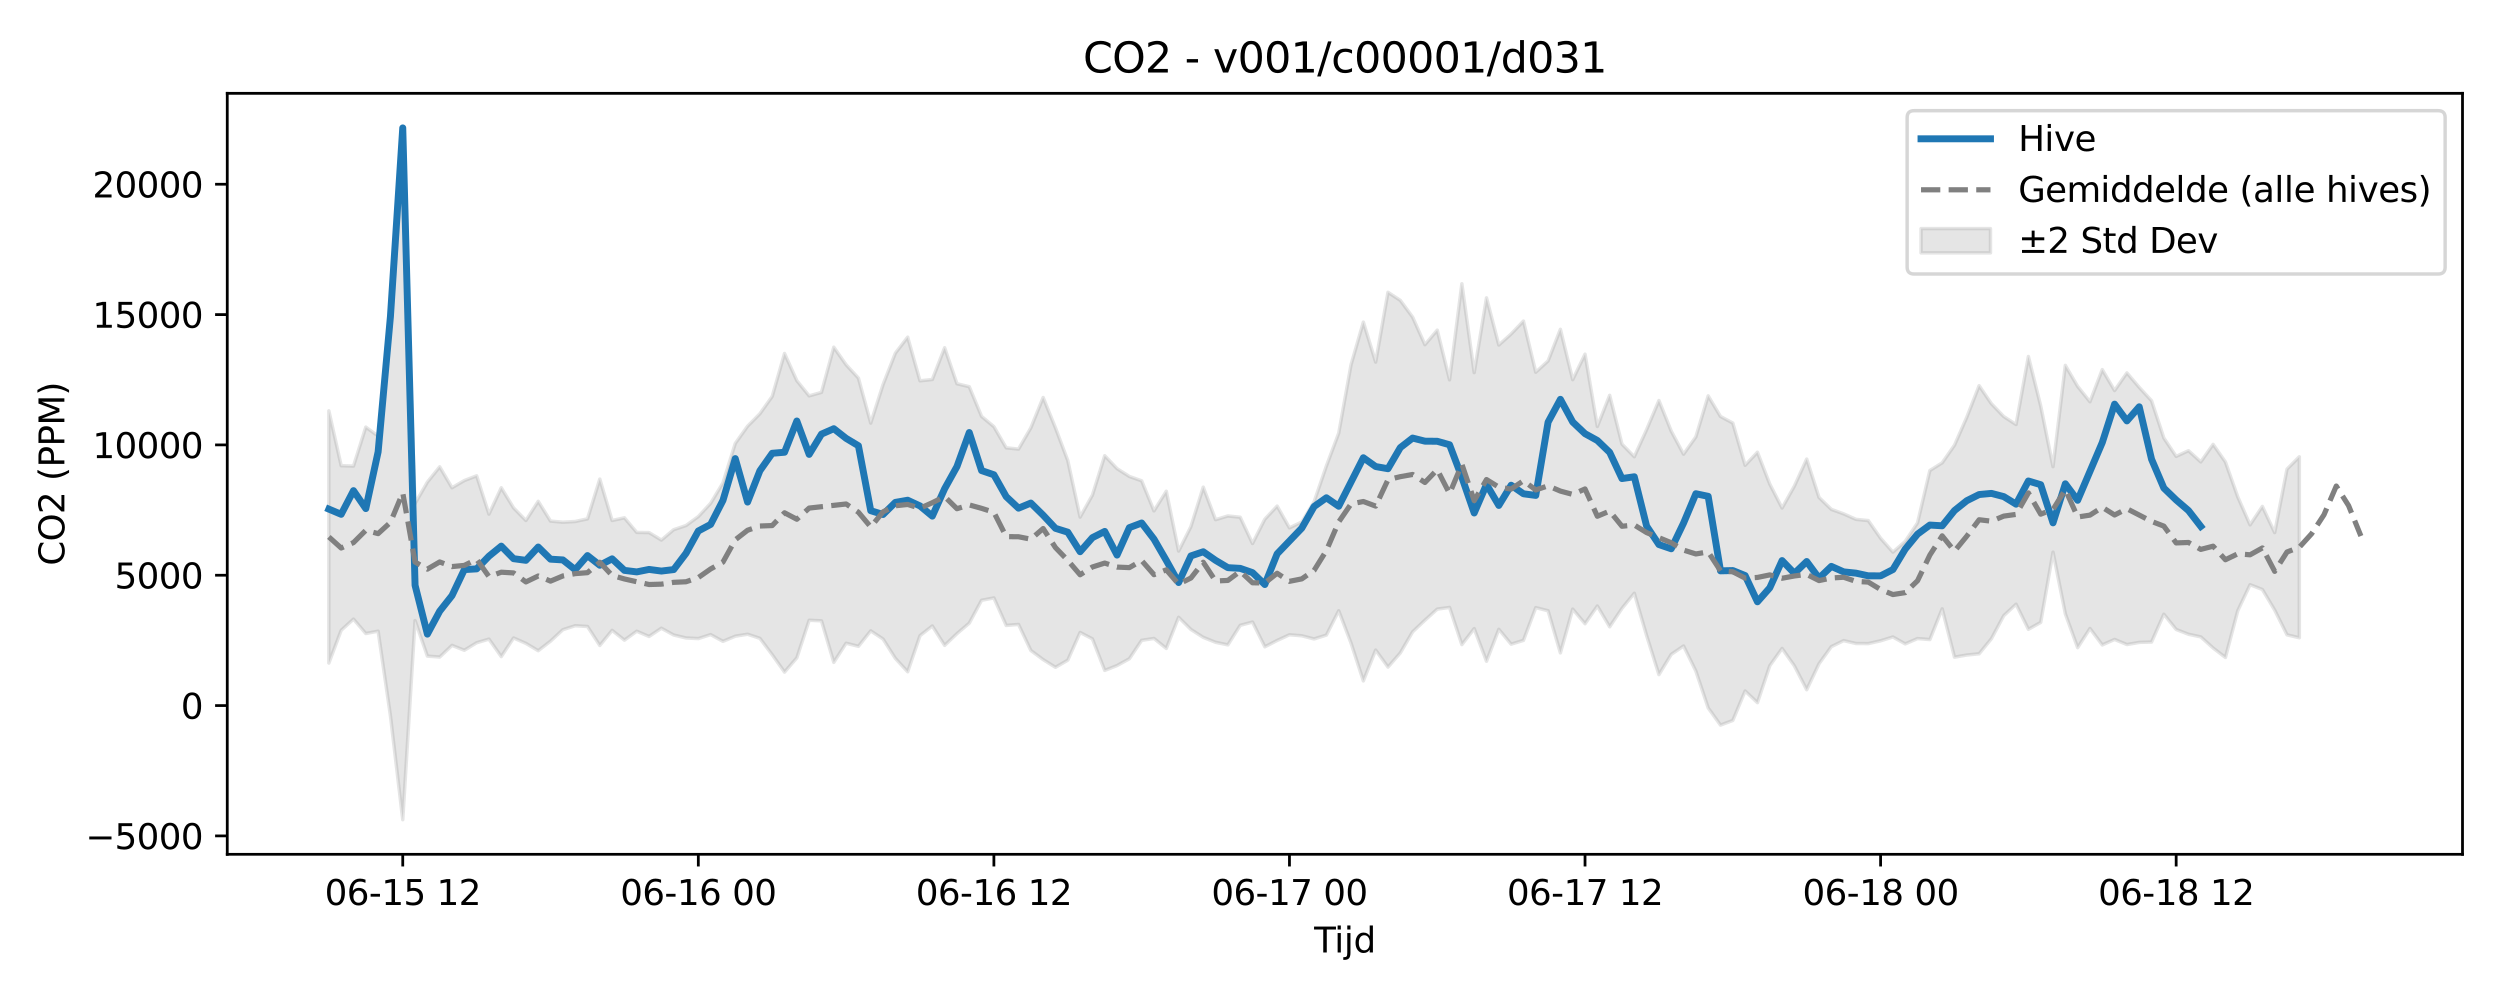 <?xml version="1.0" encoding="utf-8" standalone="no"?>
<!DOCTYPE svg PUBLIC "-//W3C//DTD SVG 1.1//EN"
  "http://www.w3.org/Graphics/SVG/1.1/DTD/svg11.dtd">
<svg xmlns:xlink="http://www.w3.org/1999/xlink" width="720pt" height="288pt" viewBox="0 0 720 288" xmlns="http://www.w3.org/2000/svg" version="1.1">
 <defs>
  <style type="text/css">*{stroke-linejoin: round; stroke-linecap: butt}</style>
 </defs>
 <g id="figure_1">
  <g id="patch_1">
   <path d="M 0 288 
L 720 288 
L 720 0 
L 0 0 
z
" style="fill: #ffffff"/>
  </g>
  <g id="axes_1">
   <g id="patch_2">
    <path d="M 65.45 246.04 
L 709.2 246.04 
L 709.2 26.88 
L 65.45 26.88 
z
" style="fill: #ffffff"/>
   </g>
   <g id="FillBetweenPolyCollection_1">
    <defs>
     <path id="m5eef818460" d="M 94.711 -169.686 
L 94.711 -97.04 
L 98.258 -106.47 
L 101.805 -109.695 
L 105.352 -105.545 
L 108.899 -106.222 
L 112.446 -81.845 
L 115.992 -51.922 
L 119.539 -109.278 
L 123.086 -99.041 
L 126.633 -98.768 
L 130.18 -102.13 
L 133.727 -100.721 
L 137.273 -102.885 
L 140.82 -103.938 
L 144.367 -98.891 
L 147.914 -104.271 
L 151.461 -102.708 
L 155.008 -100.598 
L 158.554 -103.345 
L 162.101 -106.643 
L 165.648 -107.786 
L 169.195 -107.569 
L 172.742 -102.1 
L 176.288 -106.453 
L 179.835 -103.639 
L 183.382 -106.207 
L 186.929 -104.697 
L 190.476 -107.072 
L 194.023 -105.116 
L 197.569 -104.264 
L 201.116 -104.086 
L 204.663 -105.231 
L 208.21 -103.292 
L 211.757 -104.769 
L 215.304 -105.334 
L 218.85 -104.16 
L 222.397 -99.441 
L 225.944 -94.432 
L 229.491 -98.549 
L 233.038 -109.365 
L 236.585 -109.198 
L 240.131 -97.233 
L 243.678 -102.745 
L 247.225 -101.862 
L 250.772 -106.312 
L 254.319 -103.958 
L 257.866 -98.381 
L 261.412 -94.531 
L 264.959 -104.929 
L 268.506 -107.726 
L 272.053 -102.128 
L 275.6 -105.502 
L 279.147 -108.536 
L 282.693 -115.114 
L 286.24 -115.797 
L 289.787 -107.871 
L 293.334 -108.163 
L 296.881 -100.664 
L 300.428 -98.037 
L 303.974 -95.811 
L 307.521 -97.874 
L 311.068 -105.856 
L 314.615 -104.006 
L 318.162 -94.916 
L 321.709 -96.318 
L 325.255 -98.278 
L 328.802 -103.584 
L 332.349 -104.123 
L 335.896 -101.247 
L 339.443 -110.225 
L 342.99 -106.707 
L 346.536 -104.443 
L 350.083 -103.014 
L 353.63 -102.274 
L 357.177 -107.904 
L 360.724 -108.845 
L 364.271 -101.716 
L 367.817 -103.547 
L 371.364 -105.183 
L 374.911 -104.892 
L 378.458 -103.979 
L 382.005 -105.098 
L 385.552 -112.104 
L 389.098 -102.798 
L 392.645 -91.897 
L 396.192 -100.778 
L 399.739 -95.88 
L 403.286 -99.95 
L 406.833 -106.029 
L 410.379 -109.37 
L 413.926 -112.574 
L 417.473 -113.055 
L 421.02 -102.349 
L 424.567 -106.96 
L 428.114 -97.562 
L 431.66 -106.765 
L 435.207 -102.478 
L 438.754 -103.57 
L 442.301 -113.001 
L 445.848 -112.101 
L 449.395 -99.964 
L 452.941 -112.58 
L 456.488 -108.363 
L 460.035 -113.466 
L 463.582 -107.476 
L 467.129 -112.781 
L 470.676 -117.143 
L 474.222 -104.97 
L 477.769 -93.705 
L 481.316 -99.536 
L 484.863 -101.958 
L 488.41 -94.732 
L 491.957 -84.121 
L 495.503 -79.173 
L 499.05 -80.508 
L 502.597 -88.993 
L 506.144 -85.633 
L 509.691 -96.256 
L 513.238 -101.242 
L 516.784 -96.23 
L 520.331 -89.355 
L 523.878 -96.84 
L 527.425 -101.765 
L 530.972 -103.501 
L 534.519 -102.67 
L 538.065 -102.646 
L 541.612 -103.446 
L 545.159 -104.554 
L 548.706 -102.56 
L 552.253 -104.096 
L 555.8 -103.804 
L 559.346 -112.65 
L 562.893 -98.734 
L 566.44 -99.352 
L 569.987 -99.71 
L 573.534 -104.061 
L 577.081 -110.686 
L 580.627 -113.983 
L 584.174 -106.757 
L 587.721 -108.743 
L 591.268 -128.973 
L 594.815 -111.225 
L 598.362 -101.471 
L 601.908 -106.998 
L 605.455 -102.259 
L 609.002 -103.84 
L 612.549 -102.368 
L 616.096 -102.988 
L 619.642 -103.085 
L 623.189 -111.104 
L 626.736 -106.717 
L 630.283 -105.332 
L 633.83 -104.574 
L 637.377 -101.373 
L 640.923 -98.642 
L 644.47 -112.094 
L 648.017 -119.6 
L 651.564 -118.225 
L 655.111 -112.29 
L 658.658 -105.17 
L 662.204 -104.321 
L 662.204 -156.441 
L 662.204 -156.441 
L 658.658 -152.885 
L 655.111 -134.604 
L 651.564 -142.149 
L 648.017 -136.838 
L 644.47 -144.915 
L 640.923 -154.951 
L 637.377 -160.02 
L 633.83 -154.971 
L 630.283 -158.207 
L 626.736 -156.558 
L 623.189 -161.851 
L 619.642 -172.593 
L 616.096 -176.446 
L 612.549 -180.611 
L 609.002 -175.521 
L 605.455 -181.553 
L 601.908 -172.292 
L 598.362 -176.73 
L 594.815 -182.78 
L 591.268 -153.599 
L 587.721 -171.099 
L 584.174 -185.331 
L 580.627 -165.732 
L 577.081 -168.035 
L 573.534 -171.719 
L 569.987 -176.915 
L 566.44 -167.842 
L 562.893 -159.783 
L 559.346 -154.704 
L 555.8 -152.486 
L 552.253 -137.414 
L 548.706 -132.085 
L 545.159 -128.989 
L 541.612 -132.991 
L 538.065 -138.078 
L 534.519 -138.428 
L 530.972 -140.013 
L 527.425 -141.301 
L 523.878 -144.743 
L 520.331 -155.793 
L 516.784 -148.007 
L 513.238 -141.695 
L 509.691 -148.602 
L 506.144 -157.761 
L 502.597 -153.997 
L 499.05 -166.165 
L 495.503 -168.051 
L 491.957 -173.992 
L 488.41 -162.186 
L 484.863 -157.188 
L 481.316 -163.852 
L 477.769 -172.654 
L 474.222 -164.26 
L 470.676 -156.458 
L 467.129 -160.092 
L 463.582 -174.148 
L 460.035 -165.172 
L 456.488 -186.003 
L 452.941 -178.642 
L 449.395 -193.167 
L 445.848 -184.061 
L 442.301 -180.792 
L 438.754 -195.533 
L 435.207 -191.822 
L 431.66 -188.628 
L 428.114 -202.219 
L 424.567 -180.679 
L 421.02 -206.277 
L 417.473 -178.602 
L 413.926 -192.918 
L 410.379 -188.73 
L 406.833 -196.678 
L 403.286 -201.494 
L 399.739 -203.818 
L 396.192 -183.71 
L 392.645 -195.234 
L 389.098 -182.947 
L 385.552 -163.256 
L 382.005 -153.808 
L 378.458 -143.486 
L 374.911 -137.674 
L 371.364 -135.974 
L 367.817 -142.249 
L 364.271 -138.473 
L 360.724 -131.473 
L 357.177 -139.041 
L 353.63 -139.406 
L 350.083 -138.331 
L 346.536 -147.706 
L 342.99 -136.37 
L 339.443 -129.287 
L 335.896 -146.528 
L 332.349 -140.863 
L 328.802 -149.529 
L 325.255 -150.781 
L 321.709 -153.035 
L 318.162 -156.756 
L 314.615 -145.412 
L 311.068 -139.077 
L 307.521 -155.366 
L 303.974 -164.78 
L 300.428 -173.526 
L 296.881 -164.777 
L 293.334 -158.664 
L 289.787 -159.027 
L 286.24 -165.121 
L 282.693 -168.079 
L 279.147 -176.632 
L 275.6 -177.487 
L 272.053 -187.852 
L 268.506 -178.708 
L 264.959 -178.325 
L 261.412 -190.9 
L 257.866 -186.294 
L 254.319 -177.234 
L 250.772 -166.141 
L 247.225 -179.101 
L 243.678 -182.957 
L 240.131 -188.012 
L 236.585 -174.998 
L 233.038 -173.987 
L 229.491 -178.365 
L 225.944 -186.204 
L 222.397 -173.837 
L 218.85 -168.851 
L 215.304 -165.257 
L 211.757 -160.288 
L 208.21 -148.936 
L 204.663 -143.055 
L 201.116 -139.234 
L 197.569 -136.642 
L 194.023 -135.455 
L 190.476 -132.457 
L 186.929 -134.621 
L 183.382 -134.666 
L 179.835 -138.879 
L 176.288 -138.097 
L 172.742 -150.026 
L 169.195 -138.572 
L 165.648 -137.809 
L 162.101 -137.61 
L 158.554 -137.929 
L 155.008 -143.626 
L 151.461 -138.099 
L 147.914 -141.719 
L 144.367 -147.526 
L 140.82 -139.929 
L 137.273 -150.966 
L 133.727 -149.605 
L 130.18 -147.526 
L 126.633 -153.554 
L 123.086 -149.147 
L 119.539 -142.991 
L 115.992 -240.238 
L 112.446 -193.274 
L 108.899 -162.407 
L 105.352 -164.997 
L 101.805 -153.77 
L 98.258 -153.88 
L 94.711 -169.686 
z
" style="stroke: #808080; stroke-opacity: 0.2"/>
    </defs>
    <g clip-path="url(#p51a044cb35)">
     <use xlink:href="#m5eef818460" x="0" y="288" style="fill: #808080; fill-opacity: 0.2; stroke: #808080; stroke-opacity: 0.2"/>
    </g>
   </g>
   <g id="matplotlib.axis_1">
    <g id="xtick_1">
     <g id="line2d_1">
      <defs>
       <path id="m2aab15956c" d="M 0 0 
L 0 3.5 
" style="stroke: #000000; stroke-width: 0.8"/>
      </defs>
      <g>
       <use xlink:href="#m2aab15956c" x="115.992" y="246.04" style="stroke: #000000; stroke-width: 0.8"/>
      </g>
     </g>
     <g id="text_1">
      <!-- 06-15 12 -->
      <g transform="translate(93.512 260.638) scale(0.1 -0.1)">
       <defs>
        <path id="DejaVuSans-30" d="M 2034 4250 
Q 1547 4250 1301 3770 
Q 1056 3291 1056 2328 
Q 1056 1369 1301 889 
Q 1547 409 2034 409 
Q 2525 409 2770 889 
Q 3016 1369 3016 2328 
Q 3016 3291 2770 3770 
Q 2525 4250 2034 4250 
z
M 2034 4750 
Q 2819 4750 3233 4129 
Q 3647 3509 3647 2328 
Q 3647 1150 3233 529 
Q 2819 -91 2034 -91 
Q 1250 -91 836 529 
Q 422 1150 422 2328 
Q 422 3509 836 4129 
Q 1250 4750 2034 4750 
z
" transform="scale(0.016)"/>
        <path id="DejaVuSans-36" d="M 2113 2584 
Q 1688 2584 1439 2293 
Q 1191 2003 1191 1497 
Q 1191 994 1439 701 
Q 1688 409 2113 409 
Q 2538 409 2786 701 
Q 3034 994 3034 1497 
Q 3034 2003 2786 2293 
Q 2538 2584 2113 2584 
z
M 3366 4563 
L 3366 3988 
Q 3128 4100 2886 4159 
Q 2644 4219 2406 4219 
Q 1781 4219 1451 3797 
Q 1122 3375 1075 2522 
Q 1259 2794 1537 2939 
Q 1816 3084 2150 3084 
Q 2853 3084 3261 2657 
Q 3669 2231 3669 1497 
Q 3669 778 3244 343 
Q 2819 -91 2113 -91 
Q 1303 -91 875 529 
Q 447 1150 447 2328 
Q 447 3434 972 4092 
Q 1497 4750 2381 4750 
Q 2619 4750 2861 4703 
Q 3103 4656 3366 4563 
z
" transform="scale(0.016)"/>
        <path id="DejaVuSans-2d" d="M 313 2009 
L 1997 2009 
L 1997 1497 
L 313 1497 
L 313 2009 
z
" transform="scale(0.016)"/>
        <path id="DejaVuSans-31" d="M 794 531 
L 1825 531 
L 1825 4091 
L 703 3866 
L 703 4441 
L 1819 4666 
L 2450 4666 
L 2450 531 
L 3481 531 
L 3481 0 
L 794 0 
L 794 531 
z
" transform="scale(0.016)"/>
        <path id="DejaVuSans-35" d="M 691 4666 
L 3169 4666 
L 3169 4134 
L 1269 4134 
L 1269 2991 
Q 1406 3038 1543 3061 
Q 1681 3084 1819 3084 
Q 2600 3084 3056 2656 
Q 3513 2228 3513 1497 
Q 3513 744 3044 326 
Q 2575 -91 1722 -91 
Q 1428 -91 1123 -41 
Q 819 9 494 109 
L 494 744 
Q 775 591 1075 516 
Q 1375 441 1709 441 
Q 2250 441 2565 725 
Q 2881 1009 2881 1497 
Q 2881 1984 2565 2268 
Q 2250 2553 1709 2553 
Q 1456 2553 1204 2497 
Q 953 2441 691 2322 
L 691 4666 
z
" transform="scale(0.016)"/>
        <path id="DejaVuSans-20" transform="scale(0.016)"/>
        <path id="DejaVuSans-32" d="M 1228 531 
L 3431 531 
L 3431 0 
L 469 0 
L 469 531 
Q 828 903 1448 1529 
Q 2069 2156 2228 2338 
Q 2531 2678 2651 2914 
Q 2772 3150 2772 3378 
Q 2772 3750 2511 3984 
Q 2250 4219 1831 4219 
Q 1534 4219 1204 4116 
Q 875 4013 500 3803 
L 500 4441 
Q 881 4594 1212 4672 
Q 1544 4750 1819 4750 
Q 2544 4750 2975 4387 
Q 3406 4025 3406 3419 
Q 3406 3131 3298 2873 
Q 3191 2616 2906 2266 
Q 2828 2175 2409 1742 
Q 1991 1309 1228 531 
z
" transform="scale(0.016)"/>
       </defs>
       <use xlink:href="#DejaVuSans-30"/>
       <use xlink:href="#DejaVuSans-36" transform="translate(63.623 0)"/>
       <use xlink:href="#DejaVuSans-2d" transform="translate(127.246 0)"/>
       <use xlink:href="#DejaVuSans-31" transform="translate(163.33 0)"/>
       <use xlink:href="#DejaVuSans-35" transform="translate(226.953 0)"/>
       <use xlink:href="#DejaVuSans-20" transform="translate(290.576 0)"/>
       <use xlink:href="#DejaVuSans-31" transform="translate(322.363 0)"/>
       <use xlink:href="#DejaVuSans-32" transform="translate(385.986 0)"/>
      </g>
     </g>
    </g>
    <g id="xtick_2">
     <g id="line2d_2">
      <g>
       <use xlink:href="#m2aab15956c" x="201.116" y="246.04" style="stroke: #000000; stroke-width: 0.8"/>
      </g>
     </g>
     <g id="text_2">
      <!-- 06-16 00 -->
      <g transform="translate(178.636 260.638) scale(0.1 -0.1)">
       <use xlink:href="#DejaVuSans-30"/>
       <use xlink:href="#DejaVuSans-36" transform="translate(63.623 0)"/>
       <use xlink:href="#DejaVuSans-2d" transform="translate(127.246 0)"/>
       <use xlink:href="#DejaVuSans-31" transform="translate(163.33 0)"/>
       <use xlink:href="#DejaVuSans-36" transform="translate(226.953 0)"/>
       <use xlink:href="#DejaVuSans-20" transform="translate(290.576 0)"/>
       <use xlink:href="#DejaVuSans-30" transform="translate(322.363 0)"/>
       <use xlink:href="#DejaVuSans-30" transform="translate(385.986 0)"/>
      </g>
     </g>
    </g>
    <g id="xtick_3">
     <g id="line2d_3">
      <g>
       <use xlink:href="#m2aab15956c" x="286.24" y="246.04" style="stroke: #000000; stroke-width: 0.8"/>
      </g>
     </g>
     <g id="text_3">
      <!-- 06-16 12 -->
      <g transform="translate(263.76 260.638) scale(0.1 -0.1)">
       <use xlink:href="#DejaVuSans-30"/>
       <use xlink:href="#DejaVuSans-36" transform="translate(63.623 0)"/>
       <use xlink:href="#DejaVuSans-2d" transform="translate(127.246 0)"/>
       <use xlink:href="#DejaVuSans-31" transform="translate(163.33 0)"/>
       <use xlink:href="#DejaVuSans-36" transform="translate(226.953 0)"/>
       <use xlink:href="#DejaVuSans-20" transform="translate(290.576 0)"/>
       <use xlink:href="#DejaVuSans-31" transform="translate(322.363 0)"/>
       <use xlink:href="#DejaVuSans-32" transform="translate(385.986 0)"/>
      </g>
     </g>
    </g>
    <g id="xtick_4">
     <g id="line2d_4">
      <g>
       <use xlink:href="#m2aab15956c" x="371.364" y="246.04" style="stroke: #000000; stroke-width: 0.8"/>
      </g>
     </g>
     <g id="text_4">
      <!-- 06-17 00 -->
      <g transform="translate(348.884 260.638) scale(0.1 -0.1)">
       <defs>
        <path id="DejaVuSans-37" d="M 525 4666 
L 3525 4666 
L 3525 4397 
L 1831 0 
L 1172 0 
L 2766 4134 
L 525 4134 
L 525 4666 
z
" transform="scale(0.016)"/>
       </defs>
       <use xlink:href="#DejaVuSans-30"/>
       <use xlink:href="#DejaVuSans-36" transform="translate(63.623 0)"/>
       <use xlink:href="#DejaVuSans-2d" transform="translate(127.246 0)"/>
       <use xlink:href="#DejaVuSans-31" transform="translate(163.33 0)"/>
       <use xlink:href="#DejaVuSans-37" transform="translate(226.953 0)"/>
       <use xlink:href="#DejaVuSans-20" transform="translate(290.576 0)"/>
       <use xlink:href="#DejaVuSans-30" transform="translate(322.363 0)"/>
       <use xlink:href="#DejaVuSans-30" transform="translate(385.986 0)"/>
      </g>
     </g>
    </g>
    <g id="xtick_5">
     <g id="line2d_5">
      <g>
       <use xlink:href="#m2aab15956c" x="456.488" y="246.04" style="stroke: #000000; stroke-width: 0.8"/>
      </g>
     </g>
     <g id="text_5">
      <!-- 06-17 12 -->
      <g transform="translate(434.008 260.638) scale(0.1 -0.1)">
       <use xlink:href="#DejaVuSans-30"/>
       <use xlink:href="#DejaVuSans-36" transform="translate(63.623 0)"/>
       <use xlink:href="#DejaVuSans-2d" transform="translate(127.246 0)"/>
       <use xlink:href="#DejaVuSans-31" transform="translate(163.33 0)"/>
       <use xlink:href="#DejaVuSans-37" transform="translate(226.953 0)"/>
       <use xlink:href="#DejaVuSans-20" transform="translate(290.576 0)"/>
       <use xlink:href="#DejaVuSans-31" transform="translate(322.363 0)"/>
       <use xlink:href="#DejaVuSans-32" transform="translate(385.986 0)"/>
      </g>
     </g>
    </g>
    <g id="xtick_6">
     <g id="line2d_6">
      <g>
       <use xlink:href="#m2aab15956c" x="541.612" y="246.04" style="stroke: #000000; stroke-width: 0.8"/>
      </g>
     </g>
     <g id="text_6">
      <!-- 06-18 00 -->
      <g transform="translate(519.132 260.638) scale(0.1 -0.1)">
       <defs>
        <path id="DejaVuSans-38" d="M 2034 2216 
Q 1584 2216 1326 1975 
Q 1069 1734 1069 1313 
Q 1069 891 1326 650 
Q 1584 409 2034 409 
Q 2484 409 2743 651 
Q 3003 894 3003 1313 
Q 3003 1734 2745 1975 
Q 2488 2216 2034 2216 
z
M 1403 2484 
Q 997 2584 770 2862 
Q 544 3141 544 3541 
Q 544 4100 942 4425 
Q 1341 4750 2034 4750 
Q 2731 4750 3128 4425 
Q 3525 4100 3525 3541 
Q 3525 3141 3298 2862 
Q 3072 2584 2669 2484 
Q 3125 2378 3379 2068 
Q 3634 1759 3634 1313 
Q 3634 634 3220 271 
Q 2806 -91 2034 -91 
Q 1263 -91 848 271 
Q 434 634 434 1313 
Q 434 1759 690 2068 
Q 947 2378 1403 2484 
z
M 1172 3481 
Q 1172 3119 1398 2916 
Q 1625 2713 2034 2713 
Q 2441 2713 2670 2916 
Q 2900 3119 2900 3481 
Q 2900 3844 2670 4047 
Q 2441 4250 2034 4250 
Q 1625 4250 1398 4047 
Q 1172 3844 1172 3481 
z
" transform="scale(0.016)"/>
       </defs>
       <use xlink:href="#DejaVuSans-30"/>
       <use xlink:href="#DejaVuSans-36" transform="translate(63.623 0)"/>
       <use xlink:href="#DejaVuSans-2d" transform="translate(127.246 0)"/>
       <use xlink:href="#DejaVuSans-31" transform="translate(163.33 0)"/>
       <use xlink:href="#DejaVuSans-38" transform="translate(226.953 0)"/>
       <use xlink:href="#DejaVuSans-20" transform="translate(290.576 0)"/>
       <use xlink:href="#DejaVuSans-30" transform="translate(322.363 0)"/>
       <use xlink:href="#DejaVuSans-30" transform="translate(385.986 0)"/>
      </g>
     </g>
    </g>
    <g id="xtick_7">
     <g id="line2d_7">
      <g>
       <use xlink:href="#m2aab15956c" x="626.736" y="246.04" style="stroke: #000000; stroke-width: 0.8"/>
      </g>
     </g>
     <g id="text_7">
      <!-- 06-18 12 -->
      <g transform="translate(604.256 260.638) scale(0.1 -0.1)">
       <use xlink:href="#DejaVuSans-30"/>
       <use xlink:href="#DejaVuSans-36" transform="translate(63.623 0)"/>
       <use xlink:href="#DejaVuSans-2d" transform="translate(127.246 0)"/>
       <use xlink:href="#DejaVuSans-31" transform="translate(163.33 0)"/>
       <use xlink:href="#DejaVuSans-38" transform="translate(226.953 0)"/>
       <use xlink:href="#DejaVuSans-20" transform="translate(290.576 0)"/>
       <use xlink:href="#DejaVuSans-31" transform="translate(322.363 0)"/>
       <use xlink:href="#DejaVuSans-32" transform="translate(385.986 0)"/>
      </g>
     </g>
    </g>
    <g id="text_8">
     <!-- Tijd -->
     <g transform="translate(378.475 274.317) scale(0.1 -0.1)">
      <defs>
       <path id="DejaVuSans-54" d="M -19 4666 
L 3928 4666 
L 3928 4134 
L 2272 4134 
L 2272 0 
L 1638 0 
L 1638 4134 
L -19 4134 
L -19 4666 
z
" transform="scale(0.016)"/>
       <path id="DejaVuSans-69" d="M 603 3500 
L 1178 3500 
L 1178 0 
L 603 0 
L 603 3500 
z
M 603 4863 
L 1178 4863 
L 1178 4134 
L 603 4134 
L 603 4863 
z
" transform="scale(0.016)"/>
       <path id="DejaVuSans-6a" d="M 603 3500 
L 1178 3500 
L 1178 -63 
Q 1178 -731 923 -1031 
Q 669 -1331 103 -1331 
L -116 -1331 
L -116 -844 
L 38 -844 
Q 366 -844 484 -692 
Q 603 -541 603 -63 
L 603 3500 
z
M 603 4863 
L 1178 4863 
L 1178 4134 
L 603 4134 
L 603 4863 
z
" transform="scale(0.016)"/>
       <path id="DejaVuSans-64" d="M 2906 2969 
L 2906 4863 
L 3481 4863 
L 3481 0 
L 2906 0 
L 2906 525 
Q 2725 213 2448 61 
Q 2172 -91 1784 -91 
Q 1150 -91 751 415 
Q 353 922 353 1747 
Q 353 2572 751 3078 
Q 1150 3584 1784 3584 
Q 2172 3584 2448 3432 
Q 2725 3281 2906 2969 
z
M 947 1747 
Q 947 1113 1208 752 
Q 1469 391 1925 391 
Q 2381 391 2643 752 
Q 2906 1113 2906 1747 
Q 2906 2381 2643 2742 
Q 2381 3103 1925 3103 
Q 1469 3103 1208 2742 
Q 947 2381 947 1747 
z
" transform="scale(0.016)"/>
      </defs>
      <use xlink:href="#DejaVuSans-54"/>
      <use xlink:href="#DejaVuSans-69" transform="translate(57.959 0)"/>
      <use xlink:href="#DejaVuSans-6a" transform="translate(85.742 0)"/>
      <use xlink:href="#DejaVuSans-64" transform="translate(113.525 0)"/>
     </g>
    </g>
   </g>
   <g id="matplotlib.axis_2">
    <g id="ytick_1">
     <g id="line2d_8">
      <defs>
       <path id="m423ae9b472" d="M 0 0 
L -3.5 0 
" style="stroke: #000000; stroke-width: 0.8"/>
      </defs>
      <g>
       <use xlink:href="#m423ae9b472" x="65.45" y="240.74" style="stroke: #000000; stroke-width: 0.8"/>
      </g>
     </g>
     <g id="text_9">
      <!-- −5000 -->
      <g transform="translate(24.62 244.54) scale(0.1 -0.1)">
       <defs>
        <path id="DejaVuSans-2212" d="M 678 2272 
L 4684 2272 
L 4684 1741 
L 678 1741 
L 678 2272 
z
" transform="scale(0.016)"/>
       </defs>
       <use xlink:href="#DejaVuSans-2212"/>
       <use xlink:href="#DejaVuSans-35" transform="translate(83.789 0)"/>
       <use xlink:href="#DejaVuSans-30" transform="translate(147.412 0)"/>
       <use xlink:href="#DejaVuSans-30" transform="translate(211.035 0)"/>
       <use xlink:href="#DejaVuSans-30" transform="translate(274.658 0)"/>
      </g>
     </g>
    </g>
    <g id="ytick_2">
     <g id="line2d_9">
      <g>
       <use xlink:href="#m423ae9b472" x="65.45" y="203.205" style="stroke: #000000; stroke-width: 0.8"/>
      </g>
     </g>
     <g id="text_10">
      <!-- 0 -->
      <g transform="translate(52.087 207.004) scale(0.1 -0.1)">
       <use xlink:href="#DejaVuSans-30"/>
      </g>
     </g>
    </g>
    <g id="ytick_3">
     <g id="line2d_10">
      <g>
       <use xlink:href="#m423ae9b472" x="65.45" y="165.669" style="stroke: #000000; stroke-width: 0.8"/>
      </g>
     </g>
     <g id="text_11">
      <!-- 5000 -->
      <g transform="translate(33 169.468) scale(0.1 -0.1)">
       <use xlink:href="#DejaVuSans-35"/>
       <use xlink:href="#DejaVuSans-30" transform="translate(63.623 0)"/>
       <use xlink:href="#DejaVuSans-30" transform="translate(127.246 0)"/>
       <use xlink:href="#DejaVuSans-30" transform="translate(190.869 0)"/>
      </g>
     </g>
    </g>
    <g id="ytick_4">
     <g id="line2d_11">
      <g>
       <use xlink:href="#m423ae9b472" x="65.45" y="128.133" style="stroke: #000000; stroke-width: 0.8"/>
      </g>
     </g>
     <g id="text_12">
      <!-- 10000 -->
      <g transform="translate(26.637 131.933) scale(0.1 -0.1)">
       <use xlink:href="#DejaVuSans-31"/>
       <use xlink:href="#DejaVuSans-30" transform="translate(63.623 0)"/>
       <use xlink:href="#DejaVuSans-30" transform="translate(127.246 0)"/>
       <use xlink:href="#DejaVuSans-30" transform="translate(190.869 0)"/>
       <use xlink:href="#DejaVuSans-30" transform="translate(254.492 0)"/>
      </g>
     </g>
    </g>
    <g id="ytick_5">
     <g id="line2d_12">
      <g>
       <use xlink:href="#m423ae9b472" x="65.45" y="90.598" style="stroke: #000000; stroke-width: 0.8"/>
      </g>
     </g>
     <g id="text_13">
      <!-- 15000 -->
      <g transform="translate(26.637 94.397) scale(0.1 -0.1)">
       <use xlink:href="#DejaVuSans-31"/>
       <use xlink:href="#DejaVuSans-35" transform="translate(63.623 0)"/>
       <use xlink:href="#DejaVuSans-30" transform="translate(127.246 0)"/>
       <use xlink:href="#DejaVuSans-30" transform="translate(190.869 0)"/>
       <use xlink:href="#DejaVuSans-30" transform="translate(254.492 0)"/>
      </g>
     </g>
    </g>
    <g id="ytick_6">
     <g id="line2d_13">
      <g>
       <use xlink:href="#m423ae9b472" x="65.45" y="53.062" style="stroke: #000000; stroke-width: 0.8"/>
      </g>
     </g>
     <g id="text_14">
      <!-- 20000 -->
      <g transform="translate(26.637 56.861) scale(0.1 -0.1)">
       <use xlink:href="#DejaVuSans-32"/>
       <use xlink:href="#DejaVuSans-30" transform="translate(63.623 0)"/>
       <use xlink:href="#DejaVuSans-30" transform="translate(127.246 0)"/>
       <use xlink:href="#DejaVuSans-30" transform="translate(190.869 0)"/>
       <use xlink:href="#DejaVuSans-30" transform="translate(254.492 0)"/>
      </g>
     </g>
    </g>
    <g id="text_15">
     <!-- CO2 (PPM) -->
     <g transform="translate(18.541 162.903) rotate(-90) scale(0.1 -0.1)">
      <defs>
       <path id="DejaVuSans-43" d="M 4122 4306 
L 4122 3641 
Q 3803 3938 3442 4084 
Q 3081 4231 2675 4231 
Q 1875 4231 1450 3742 
Q 1025 3253 1025 2328 
Q 1025 1406 1450 917 
Q 1875 428 2675 428 
Q 3081 428 3442 575 
Q 3803 722 4122 1019 
L 4122 359 
Q 3791 134 3420 21 
Q 3050 -91 2638 -91 
Q 1578 -91 968 557 
Q 359 1206 359 2328 
Q 359 3453 968 4101 
Q 1578 4750 2638 4750 
Q 3056 4750 3426 4639 
Q 3797 4528 4122 4306 
z
" transform="scale(0.016)"/>
       <path id="DejaVuSans-4f" d="M 2522 4238 
Q 1834 4238 1429 3725 
Q 1025 3213 1025 2328 
Q 1025 1447 1429 934 
Q 1834 422 2522 422 
Q 3209 422 3611 934 
Q 4013 1447 4013 2328 
Q 4013 3213 3611 3725 
Q 3209 4238 2522 4238 
z
M 2522 4750 
Q 3503 4750 4090 4092 
Q 4678 3434 4678 2328 
Q 4678 1225 4090 567 
Q 3503 -91 2522 -91 
Q 1538 -91 948 565 
Q 359 1222 359 2328 
Q 359 3434 948 4092 
Q 1538 4750 2522 4750 
z
" transform="scale(0.016)"/>
       <path id="DejaVuSans-28" d="M 1984 4856 
Q 1566 4138 1362 3434 
Q 1159 2731 1159 2009 
Q 1159 1288 1364 580 
Q 1569 -128 1984 -844 
L 1484 -844 
Q 1016 -109 783 600 
Q 550 1309 550 2009 
Q 550 2706 781 3412 
Q 1013 4119 1484 4856 
L 1984 4856 
z
" transform="scale(0.016)"/>
       <path id="DejaVuSans-50" d="M 1259 4147 
L 1259 2394 
L 2053 2394 
Q 2494 2394 2734 2622 
Q 2975 2850 2975 3272 
Q 2975 3691 2734 3919 
Q 2494 4147 2053 4147 
L 1259 4147 
z
M 628 4666 
L 2053 4666 
Q 2838 4666 3239 4311 
Q 3641 3956 3641 3272 
Q 3641 2581 3239 2228 
Q 2838 1875 2053 1875 
L 1259 1875 
L 1259 0 
L 628 0 
L 628 4666 
z
" transform="scale(0.016)"/>
       <path id="DejaVuSans-4d" d="M 628 4666 
L 1569 4666 
L 2759 1491 
L 3956 4666 
L 4897 4666 
L 4897 0 
L 4281 0 
L 4281 4097 
L 3078 897 
L 2444 897 
L 1241 4097 
L 1241 0 
L 628 0 
L 628 4666 
z
" transform="scale(0.016)"/>
       <path id="DejaVuSans-29" d="M 513 4856 
L 1013 4856 
Q 1481 4119 1714 3412 
Q 1947 2706 1947 2009 
Q 1947 1309 1714 600 
Q 1481 -109 1013 -844 
L 513 -844 
Q 928 -128 1133 580 
Q 1338 1288 1338 2009 
Q 1338 2731 1133 3434 
Q 928 4138 513 4856 
z
" transform="scale(0.016)"/>
      </defs>
      <use xlink:href="#DejaVuSans-43"/>
      <use xlink:href="#DejaVuSans-4f" transform="translate(69.824 0)"/>
      <use xlink:href="#DejaVuSans-32" transform="translate(148.535 0)"/>
      <use xlink:href="#DejaVuSans-20" transform="translate(212.158 0)"/>
      <use xlink:href="#DejaVuSans-28" transform="translate(243.945 0)"/>
      <use xlink:href="#DejaVuSans-50" transform="translate(282.959 0)"/>
      <use xlink:href="#DejaVuSans-50" transform="translate(343.262 0)"/>
      <use xlink:href="#DejaVuSans-4d" transform="translate(403.564 0)"/>
      <use xlink:href="#DejaVuSans-29" transform="translate(489.844 0)"/>
     </g>
    </g>
   </g>
   <g id="line2d_14">
    <path d="M 94.711 146.624 
L 98.258 148.122 
L 101.805 141.309 
L 105.352 146.47 
L 108.899 130.128 
L 112.446 91.143 
L 115.992 36.842 
L 119.539 168.557 
L 123.086 182.625 
L 126.633 176.019 
L 130.18 171.525 
L 133.727 164.048 
L 137.273 163.835 
L 140.82 160.179 
L 144.367 157.289 
L 147.914 160.902 
L 151.461 161.373 
L 155.008 157.546 
L 158.554 161.042 
L 162.101 161.257 
L 165.648 164.07 
L 169.195 160.006 
L 172.742 162.789 
L 176.288 160.945 
L 179.835 164.268 
L 183.382 164.708 
L 186.929 163.995 
L 190.476 164.465 
L 194.023 164.038 
L 197.569 159.358 
L 201.116 152.925 
L 204.663 151.028 
L 208.21 144.111 
L 211.757 132.08 
L 215.304 144.594 
L 218.85 135.573 
L 222.397 130.543 
L 225.944 130.243 
L 229.491 121.254 
L 233.038 130.864 
L 236.585 125.026 
L 240.131 123.467 
L 243.678 126.244 
L 247.225 128.376 
L 250.772 147.074 
L 254.319 148.175 
L 257.866 144.687 
L 261.412 144.064 
L 264.959 145.708 
L 268.506 148.643 
L 272.053 140.758 
L 275.6 134.367 
L 279.147 124.571 
L 282.693 135.528 
L 286.24 136.734 
L 289.787 143.03 
L 293.334 146.353 
L 296.881 144.882 
L 300.428 148.37 
L 303.974 152.159 
L 307.521 153.265 
L 311.068 158.89 
L 314.615 154.844 
L 318.162 153.05 
L 321.709 159.861 
L 325.255 151.964 
L 328.802 150.622 
L 332.349 155.274 
L 335.896 161.403 
L 339.443 167.767 
L 342.99 160.101 
L 346.536 158.905 
L 350.083 161.375 
L 353.63 163.487 
L 357.177 163.687 
L 360.724 164.916 
L 364.271 168.342 
L 367.817 159.506 
L 374.911 152.104 
L 378.458 145.88 
L 382.005 143.36 
L 385.552 145.803 
L 392.645 131.832 
L 396.192 134.369 
L 399.739 134.99 
L 403.286 128.914 
L 406.833 126.162 
L 410.379 127.055 
L 413.926 127.088 
L 417.473 128.091 
L 421.02 137.46 
L 424.567 147.737 
L 428.114 139.527 
L 431.66 145.565 
L 435.207 139.747 
L 438.754 142.209 
L 442.301 142.68 
L 445.848 121.58 
L 449.395 115.009 
L 452.941 121.54 
L 456.488 124.9 
L 460.035 126.86 
L 463.582 130.271 
L 467.129 137.823 
L 470.676 137.312 
L 474.222 151.508 
L 477.769 156.831 
L 481.316 158.044 
L 484.863 150.647 
L 488.41 142.194 
L 491.957 142.943 
L 495.503 164.403 
L 499.05 164.32 
L 502.597 165.757 
L 506.144 173.314 
L 509.691 169.293 
L 513.238 161.45 
L 516.784 165.124 
L 520.331 161.718 
L 523.878 166.512 
L 527.425 163.117 
L 530.972 164.698 
L 534.519 165.066 
L 538.065 165.839 
L 541.612 165.844 
L 545.159 164.028 
L 548.706 158.137 
L 552.253 153.823 
L 555.8 151.215 
L 559.346 151.431 
L 562.893 147.036 
L 566.44 144.201 
L 569.987 142.427 
L 573.534 142.094 
L 577.081 143.025 
L 580.627 145.202 
L 584.174 138.523 
L 587.721 139.592 
L 591.268 150.577 
L 594.815 139.337 
L 598.362 144.084 
L 605.455 127.443 
L 609.002 116.397 
L 612.549 121.217 
L 616.096 117.161 
L 619.642 132.247 
L 623.189 140.57 
L 626.736 143.991 
L 630.283 147.036 
L 633.83 151.608 
L 633.83 151.608 
" clip-path="url(#p51a044cb35)" style="fill: none; stroke: #1f77b4; stroke-width: 2; stroke-linecap: square"/>
   </g>
   <g id="line2d_15">
    <path d="M 94.711 154.637 
L 98.258 157.825 
L 101.805 156.267 
L 105.352 152.729 
L 108.899 153.685 
L 112.446 150.441 
L 115.992 141.92 
L 119.539 161.865 
L 123.086 163.906 
L 126.633 161.839 
L 130.18 163.172 
L 133.727 162.837 
L 137.273 161.075 
L 140.82 166.067 
L 144.367 164.792 
L 147.914 165.005 
L 151.461 167.596 
L 155.008 165.888 
L 158.554 167.363 
L 162.101 165.873 
L 165.648 165.203 
L 169.195 164.929 
L 172.742 161.937 
L 176.288 165.725 
L 179.835 166.741 
L 186.929 168.341 
L 190.476 168.236 
L 194.023 167.714 
L 197.569 167.547 
L 201.116 166.34 
L 204.663 163.857 
L 208.21 161.886 
L 211.757 155.471 
L 215.304 152.705 
L 218.85 151.494 
L 222.397 151.361 
L 225.944 147.682 
L 229.491 149.543 
L 233.038 146.324 
L 243.678 145.149 
L 247.225 147.519 
L 250.772 151.773 
L 254.319 147.404 
L 257.866 145.663 
L 261.412 145.284 
L 264.959 146.373 
L 268.506 144.783 
L 272.053 143.01 
L 275.6 146.506 
L 279.147 145.416 
L 282.693 146.403 
L 286.24 147.541 
L 289.787 154.551 
L 293.334 154.586 
L 296.881 155.279 
L 300.428 152.219 
L 303.974 157.704 
L 307.521 161.38 
L 311.068 165.533 
L 314.615 163.291 
L 318.162 162.164 
L 321.709 163.323 
L 325.255 163.47 
L 328.802 161.443 
L 332.349 165.507 
L 335.896 164.112 
L 339.443 168.244 
L 342.99 166.461 
L 346.536 161.926 
L 350.083 167.328 
L 353.63 167.16 
L 357.177 164.527 
L 360.724 167.841 
L 364.271 167.906 
L 367.817 165.102 
L 371.364 167.422 
L 374.911 166.717 
L 378.458 164.267 
L 382.005 158.547 
L 385.552 150.32 
L 389.098 145.128 
L 392.645 144.435 
L 396.192 145.756 
L 399.739 138.151 
L 403.286 137.278 
L 406.833 136.647 
L 410.379 138.95 
L 413.926 135.254 
L 417.473 142.171 
L 421.02 133.687 
L 424.567 144.181 
L 428.114 138.109 
L 431.66 140.304 
L 435.207 140.85 
L 438.754 138.448 
L 442.301 141.103 
L 445.848 139.919 
L 449.395 141.435 
L 452.941 142.389 
L 456.488 140.817 
L 460.035 148.681 
L 463.582 147.188 
L 467.129 151.563 
L 470.676 151.199 
L 474.222 153.385 
L 481.316 156.306 
L 484.863 158.427 
L 488.41 159.541 
L 491.957 158.943 
L 495.503 164.388 
L 499.05 164.664 
L 502.597 166.505 
L 506.144 166.303 
L 509.691 165.571 
L 513.238 166.532 
L 516.784 165.881 
L 520.331 165.426 
L 523.878 167.208 
L 527.425 166.467 
L 530.972 166.243 
L 534.519 167.451 
L 538.065 167.638 
L 541.612 169.781 
L 545.159 171.228 
L 548.706 170.677 
L 552.253 167.245 
L 555.8 159.855 
L 559.346 154.323 
L 562.893 158.741 
L 566.44 154.403 
L 569.987 149.688 
L 573.534 150.11 
L 577.081 148.639 
L 580.627 148.143 
L 584.174 141.956 
L 587.721 148.079 
L 591.268 146.714 
L 594.815 140.997 
L 598.362 148.9 
L 601.908 148.355 
L 605.455 146.094 
L 609.002 148.32 
L 612.549 146.511 
L 619.642 150.161 
L 623.189 151.523 
L 626.736 156.363 
L 630.283 156.23 
L 633.83 158.227 
L 637.377 157.303 
L 640.923 161.203 
L 644.47 159.496 
L 648.017 159.781 
L 651.564 157.813 
L 655.111 164.553 
L 658.658 158.972 
L 662.204 157.619 
L 665.751 153.71 
L 669.298 148.268 
L 672.845 139.987 
L 676.392 145.615 
L 679.939 154.378 
L 679.939 154.378 
" clip-path="url(#p51a044cb35)" style="fill: none; stroke-dasharray: 5.55,2.4; stroke-dashoffset: 0; stroke: #808080; stroke-width: 1.5"/>
   </g>
   <g id="patch_3">
    <path d="M 65.45 246.04 
L 65.45 26.88 
" style="fill: none; stroke: #000000; stroke-width: 0.8; stroke-linejoin: miter; stroke-linecap: square"/>
   </g>
   <g id="patch_4">
    <path d="M 709.2 246.04 
L 709.2 26.88 
" style="fill: none; stroke: #000000; stroke-width: 0.8; stroke-linejoin: miter; stroke-linecap: square"/>
   </g>
   <g id="patch_5">
    <path d="M 65.45 246.04 
L 709.2 246.04 
" style="fill: none; stroke: #000000; stroke-width: 0.8; stroke-linejoin: miter; stroke-linecap: square"/>
   </g>
   <g id="patch_6">
    <path d="M 65.45 26.88 
L 709.2 26.88 
" style="fill: none; stroke: #000000; stroke-width: 0.8; stroke-linejoin: miter; stroke-linecap: square"/>
   </g>
   <g id="text_16">
    <!-- CO2 - v001/c00001/d031 -->
    <g transform="translate(311.922 20.88) scale(0.12 -0.12)">
     <defs>
      <path id="DejaVuSans-76" d="M 191 3500 
L 800 3500 
L 1894 563 
L 2988 3500 
L 3597 3500 
L 2284 0 
L 1503 0 
L 191 3500 
z
" transform="scale(0.016)"/>
      <path id="DejaVuSans-2f" d="M 1625 4666 
L 2156 4666 
L 531 -594 
L 0 -594 
L 1625 4666 
z
" transform="scale(0.016)"/>
      <path id="DejaVuSans-63" d="M 3122 3366 
L 3122 2828 
Q 2878 2963 2633 3030 
Q 2388 3097 2138 3097 
Q 1578 3097 1268 2742 
Q 959 2388 959 1747 
Q 959 1106 1268 751 
Q 1578 397 2138 397 
Q 2388 397 2633 464 
Q 2878 531 3122 666 
L 3122 134 
Q 2881 22 2623 -34 
Q 2366 -91 2075 -91 
Q 1284 -91 818 406 
Q 353 903 353 1747 
Q 353 2603 823 3093 
Q 1294 3584 2113 3584 
Q 2378 3584 2631 3529 
Q 2884 3475 3122 3366 
z
" transform="scale(0.016)"/>
      <path id="DejaVuSans-33" d="M 2597 2516 
Q 3050 2419 3304 2112 
Q 3559 1806 3559 1356 
Q 3559 666 3084 287 
Q 2609 -91 1734 -91 
Q 1441 -91 1130 -33 
Q 819 25 488 141 
L 488 750 
Q 750 597 1062 519 
Q 1375 441 1716 441 
Q 2309 441 2620 675 
Q 2931 909 2931 1356 
Q 2931 1769 2642 2001 
Q 2353 2234 1838 2234 
L 1294 2234 
L 1294 2753 
L 1863 2753 
Q 2328 2753 2575 2939 
Q 2822 3125 2822 3475 
Q 2822 3834 2567 4026 
Q 2313 4219 1838 4219 
Q 1578 4219 1281 4162 
Q 984 4106 628 3988 
L 628 4550 
Q 988 4650 1302 4700 
Q 1616 4750 1894 4750 
Q 2613 4750 3031 4423 
Q 3450 4097 3450 3541 
Q 3450 3153 3228 2886 
Q 3006 2619 2597 2516 
z
" transform="scale(0.016)"/>
     </defs>
     <use xlink:href="#DejaVuSans-43"/>
     <use xlink:href="#DejaVuSans-4f" transform="translate(69.824 0)"/>
     <use xlink:href="#DejaVuSans-32" transform="translate(148.535 0)"/>
     <use xlink:href="#DejaVuSans-20" transform="translate(212.158 0)"/>
     <use xlink:href="#DejaVuSans-2d" transform="translate(243.945 0)"/>
     <use xlink:href="#DejaVuSans-20" transform="translate(280.029 0)"/>
     <use xlink:href="#DejaVuSans-76" transform="translate(311.816 0)"/>
     <use xlink:href="#DejaVuSans-30" transform="translate(370.996 0)"/>
     <use xlink:href="#DejaVuSans-30" transform="translate(434.619 0)"/>
     <use xlink:href="#DejaVuSans-31" transform="translate(498.242 0)"/>
     <use xlink:href="#DejaVuSans-2f" transform="translate(561.865 0)"/>
     <use xlink:href="#DejaVuSans-63" transform="translate(595.557 0)"/>
     <use xlink:href="#DejaVuSans-30" transform="translate(650.537 0)"/>
     <use xlink:href="#DejaVuSans-30" transform="translate(714.16 0)"/>
     <use xlink:href="#DejaVuSans-30" transform="translate(777.783 0)"/>
     <use xlink:href="#DejaVuSans-30" transform="translate(841.406 0)"/>
     <use xlink:href="#DejaVuSans-31" transform="translate(905.029 0)"/>
     <use xlink:href="#DejaVuSans-2f" transform="translate(968.652 0)"/>
     <use xlink:href="#DejaVuSans-64" transform="translate(1002.344 0)"/>
     <use xlink:href="#DejaVuSans-30" transform="translate(1065.82 0)"/>
     <use xlink:href="#DejaVuSans-33" transform="translate(1129.443 0)"/>
     <use xlink:href="#DejaVuSans-31" transform="translate(1193.066 0)"/>
    </g>
   </g>
   <g id="legend_1">
    <g id="patch_7">
     <path d="M 551.256 78.914 
L 702.2 78.914 
Q 704.2 78.914 704.2 76.914 
L 704.2 33.88 
Q 704.2 31.88 702.2 31.88 
L 551.256 31.88 
Q 549.256 31.88 549.256 33.88 
L 549.256 76.914 
Q 549.256 78.914 551.256 78.914 
z
" style="fill: #ffffff; opacity: 0.8; stroke: #cccccc; stroke-linejoin: miter"/>
    </g>
    <g id="line2d_16">
     <path d="M 553.256 39.978 
L 563.256 39.978 
L 573.256 39.978 
" style="fill: none; stroke: #1f77b4; stroke-width: 2; stroke-linecap: square"/>
    </g>
    <g id="text_17">
     <!-- Hive -->
     <g transform="translate(581.256 43.478) scale(0.1 -0.1)">
      <defs>
       <path id="DejaVuSans-48" d="M 628 4666 
L 1259 4666 
L 1259 2753 
L 3553 2753 
L 3553 4666 
L 4184 4666 
L 4184 0 
L 3553 0 
L 3553 2222 
L 1259 2222 
L 1259 0 
L 628 0 
L 628 4666 
z
" transform="scale(0.016)"/>
       <path id="DejaVuSans-65" d="M 3597 1894 
L 3597 1613 
L 953 1613 
Q 991 1019 1311 708 
Q 1631 397 2203 397 
Q 2534 397 2845 478 
Q 3156 559 3463 722 
L 3463 178 
Q 3153 47 2828 -22 
Q 2503 -91 2169 -91 
Q 1331 -91 842 396 
Q 353 884 353 1716 
Q 353 2575 817 3079 
Q 1281 3584 2069 3584 
Q 2775 3584 3186 3129 
Q 3597 2675 3597 1894 
z
M 3022 2063 
Q 3016 2534 2758 2815 
Q 2500 3097 2075 3097 
Q 1594 3097 1305 2825 
Q 1016 2553 972 2059 
L 3022 2063 
z
" transform="scale(0.016)"/>
      </defs>
      <use xlink:href="#DejaVuSans-48"/>
      <use xlink:href="#DejaVuSans-69" transform="translate(75.195 0)"/>
      <use xlink:href="#DejaVuSans-76" transform="translate(102.979 0)"/>
      <use xlink:href="#DejaVuSans-65" transform="translate(162.158 0)"/>
     </g>
    </g>
    <g id="line2d_17">
     <path d="M 553.256 54.657 
L 563.256 54.657 
L 573.256 54.657 
" style="fill: none; stroke-dasharray: 5.55,2.4; stroke-dashoffset: 0; stroke: #808080; stroke-width: 1.5"/>
    </g>
    <g id="text_18">
     <!-- Gemiddelde (alle hives) -->
     <g transform="translate(581.256 58.157) scale(0.1 -0.1)">
      <defs>
       <path id="DejaVuSans-47" d="M 3809 666 
L 3809 1919 
L 2778 1919 
L 2778 2438 
L 4434 2438 
L 4434 434 
Q 4069 175 3628 42 
Q 3188 -91 2688 -91 
Q 1594 -91 976 548 
Q 359 1188 359 2328 
Q 359 3472 976 4111 
Q 1594 4750 2688 4750 
Q 3144 4750 3555 4637 
Q 3966 4525 4313 4306 
L 4313 3634 
Q 3963 3931 3569 4081 
Q 3175 4231 2741 4231 
Q 1884 4231 1454 3753 
Q 1025 3275 1025 2328 
Q 1025 1384 1454 906 
Q 1884 428 2741 428 
Q 3075 428 3337 486 
Q 3600 544 3809 666 
z
" transform="scale(0.016)"/>
       <path id="DejaVuSans-6d" d="M 3328 2828 
Q 3544 3216 3844 3400 
Q 4144 3584 4550 3584 
Q 5097 3584 5394 3201 
Q 5691 2819 5691 2113 
L 5691 0 
L 5113 0 
L 5113 2094 
Q 5113 2597 4934 2840 
Q 4756 3084 4391 3084 
Q 3944 3084 3684 2787 
Q 3425 2491 3425 1978 
L 3425 0 
L 2847 0 
L 2847 2094 
Q 2847 2600 2669 2842 
Q 2491 3084 2119 3084 
Q 1678 3084 1418 2786 
Q 1159 2488 1159 1978 
L 1159 0 
L 581 0 
L 581 3500 
L 1159 3500 
L 1159 2956 
Q 1356 3278 1631 3431 
Q 1906 3584 2284 3584 
Q 2666 3584 2933 3390 
Q 3200 3197 3328 2828 
z
" transform="scale(0.016)"/>
       <path id="DejaVuSans-6c" d="M 603 4863 
L 1178 4863 
L 1178 0 
L 603 0 
L 603 4863 
z
" transform="scale(0.016)"/>
       <path id="DejaVuSans-61" d="M 2194 1759 
Q 1497 1759 1228 1600 
Q 959 1441 959 1056 
Q 959 750 1161 570 
Q 1363 391 1709 391 
Q 2188 391 2477 730 
Q 2766 1069 2766 1631 
L 2766 1759 
L 2194 1759 
z
M 3341 1997 
L 3341 0 
L 2766 0 
L 2766 531 
Q 2569 213 2275 61 
Q 1981 -91 1556 -91 
Q 1019 -91 701 211 
Q 384 513 384 1019 
Q 384 1609 779 1909 
Q 1175 2209 1959 2209 
L 2766 2209 
L 2766 2266 
Q 2766 2663 2505 2880 
Q 2244 3097 1772 3097 
Q 1472 3097 1187 3025 
Q 903 2953 641 2809 
L 641 3341 
Q 956 3463 1253 3523 
Q 1550 3584 1831 3584 
Q 2591 3584 2966 3190 
Q 3341 2797 3341 1997 
z
" transform="scale(0.016)"/>
       <path id="DejaVuSans-68" d="M 3513 2113 
L 3513 0 
L 2938 0 
L 2938 2094 
Q 2938 2591 2744 2837 
Q 2550 3084 2163 3084 
Q 1697 3084 1428 2787 
Q 1159 2491 1159 1978 
L 1159 0 
L 581 0 
L 581 4863 
L 1159 4863 
L 1159 2956 
Q 1366 3272 1645 3428 
Q 1925 3584 2291 3584 
Q 2894 3584 3203 3211 
Q 3513 2838 3513 2113 
z
" transform="scale(0.016)"/>
       <path id="DejaVuSans-73" d="M 2834 3397 
L 2834 2853 
Q 2591 2978 2328 3040 
Q 2066 3103 1784 3103 
Q 1356 3103 1142 2972 
Q 928 2841 928 2578 
Q 928 2378 1081 2264 
Q 1234 2150 1697 2047 
L 1894 2003 
Q 2506 1872 2764 1633 
Q 3022 1394 3022 966 
Q 3022 478 2636 193 
Q 2250 -91 1575 -91 
Q 1294 -91 989 -36 
Q 684 19 347 128 
L 347 722 
Q 666 556 975 473 
Q 1284 391 1588 391 
Q 1994 391 2212 530 
Q 2431 669 2431 922 
Q 2431 1156 2273 1281 
Q 2116 1406 1581 1522 
L 1381 1569 
Q 847 1681 609 1914 
Q 372 2147 372 2553 
Q 372 3047 722 3315 
Q 1072 3584 1716 3584 
Q 2034 3584 2315 3537 
Q 2597 3491 2834 3397 
z
" transform="scale(0.016)"/>
      </defs>
      <use xlink:href="#DejaVuSans-47"/>
      <use xlink:href="#DejaVuSans-65" transform="translate(77.49 0)"/>
      <use xlink:href="#DejaVuSans-6d" transform="translate(139.014 0)"/>
      <use xlink:href="#DejaVuSans-69" transform="translate(236.426 0)"/>
      <use xlink:href="#DejaVuSans-64" transform="translate(264.209 0)"/>
      <use xlink:href="#DejaVuSans-64" transform="translate(327.686 0)"/>
      <use xlink:href="#DejaVuSans-65" transform="translate(391.162 0)"/>
      <use xlink:href="#DejaVuSans-6c" transform="translate(452.686 0)"/>
      <use xlink:href="#DejaVuSans-64" transform="translate(480.469 0)"/>
      <use xlink:href="#DejaVuSans-65" transform="translate(543.945 0)"/>
      <use xlink:href="#DejaVuSans-20" transform="translate(605.469 0)"/>
      <use xlink:href="#DejaVuSans-28" transform="translate(637.256 0)"/>
      <use xlink:href="#DejaVuSans-61" transform="translate(676.27 0)"/>
      <use xlink:href="#DejaVuSans-6c" transform="translate(737.549 0)"/>
      <use xlink:href="#DejaVuSans-6c" transform="translate(765.332 0)"/>
      <use xlink:href="#DejaVuSans-65" transform="translate(793.115 0)"/>
      <use xlink:href="#DejaVuSans-20" transform="translate(854.639 0)"/>
      <use xlink:href="#DejaVuSans-68" transform="translate(886.426 0)"/>
      <use xlink:href="#DejaVuSans-69" transform="translate(949.805 0)"/>
      <use xlink:href="#DejaVuSans-76" transform="translate(977.588 0)"/>
      <use xlink:href="#DejaVuSans-65" transform="translate(1036.768 0)"/>
      <use xlink:href="#DejaVuSans-73" transform="translate(1098.291 0)"/>
      <use xlink:href="#DejaVuSans-29" transform="translate(1150.391 0)"/>
     </g>
    </g>
    <g id="patch_8">
     <path d="M 553.256 72.835 
L 573.256 72.835 
L 573.256 65.835 
L 553.256 65.835 
z
" style="fill: #808080; fill-opacity: 0.2; stroke: #808080; stroke-opacity: 0.2; stroke-linejoin: miter"/>
    </g>
    <g id="text_19">
     <!-- ±2 Std Dev -->
     <g transform="translate(581.256 72.835) scale(0.1 -0.1)">
      <defs>
       <path id="DejaVuSans-b1" d="M 2944 4013 
L 2944 2803 
L 4684 2803 
L 4684 2272 
L 2944 2272 
L 2944 1063 
L 2419 1063 
L 2419 2272 
L 678 2272 
L 678 2803 
L 2419 2803 
L 2419 4013 
L 2944 4013 
z
M 678 531 
L 4684 531 
L 4684 0 
L 678 0 
L 678 531 
z
" transform="scale(0.016)"/>
       <path id="DejaVuSans-53" d="M 3425 4513 
L 3425 3897 
Q 3066 4069 2747 4153 
Q 2428 4238 2131 4238 
Q 1616 4238 1336 4038 
Q 1056 3838 1056 3469 
Q 1056 3159 1242 3001 
Q 1428 2844 1947 2747 
L 2328 2669 
Q 3034 2534 3370 2195 
Q 3706 1856 3706 1288 
Q 3706 609 3251 259 
Q 2797 -91 1919 -91 
Q 1588 -91 1214 -16 
Q 841 59 441 206 
L 441 856 
Q 825 641 1194 531 
Q 1563 422 1919 422 
Q 2459 422 2753 634 
Q 3047 847 3047 1241 
Q 3047 1584 2836 1778 
Q 2625 1972 2144 2069 
L 1759 2144 
Q 1053 2284 737 2584 
Q 422 2884 422 3419 
Q 422 4038 858 4394 
Q 1294 4750 2059 4750 
Q 2388 4750 2728 4690 
Q 3069 4631 3425 4513 
z
" transform="scale(0.016)"/>
       <path id="DejaVuSans-74" d="M 1172 4494 
L 1172 3500 
L 2356 3500 
L 2356 3053 
L 1172 3053 
L 1172 1153 
Q 1172 725 1289 603 
Q 1406 481 1766 481 
L 2356 481 
L 2356 0 
L 1766 0 
Q 1100 0 847 248 
Q 594 497 594 1153 
L 594 3053 
L 172 3053 
L 172 3500 
L 594 3500 
L 594 4494 
L 1172 4494 
z
" transform="scale(0.016)"/>
       <path id="DejaVuSans-44" d="M 1259 4147 
L 1259 519 
L 2022 519 
Q 2988 519 3436 956 
Q 3884 1394 3884 2338 
Q 3884 3275 3436 3711 
Q 2988 4147 2022 4147 
L 1259 4147 
z
M 628 4666 
L 1925 4666 
Q 3281 4666 3915 4102 
Q 4550 3538 4550 2338 
Q 4550 1131 3912 565 
Q 3275 0 1925 0 
L 628 0 
L 628 4666 
z
" transform="scale(0.016)"/>
      </defs>
      <use xlink:href="#DejaVuSans-b1"/>
      <use xlink:href="#DejaVuSans-32" transform="translate(83.789 0)"/>
      <use xlink:href="#DejaVuSans-20" transform="translate(147.412 0)"/>
      <use xlink:href="#DejaVuSans-53" transform="translate(179.199 0)"/>
      <use xlink:href="#DejaVuSans-74" transform="translate(242.676 0)"/>
      <use xlink:href="#DejaVuSans-64" transform="translate(281.885 0)"/>
      <use xlink:href="#DejaVuSans-20" transform="translate(345.361 0)"/>
      <use xlink:href="#DejaVuSans-44" transform="translate(377.148 0)"/>
      <use xlink:href="#DejaVuSans-65" transform="translate(454.15 0)"/>
      <use xlink:href="#DejaVuSans-76" transform="translate(515.674 0)"/>
     </g>
    </g>
   </g>
  </g>
 </g>
 <defs>
  <clipPath id="p51a044cb35">
   <rect x="65.45" y="26.88" width="643.75" height="219.16"/>
  </clipPath>
 </defs>
</svg>
